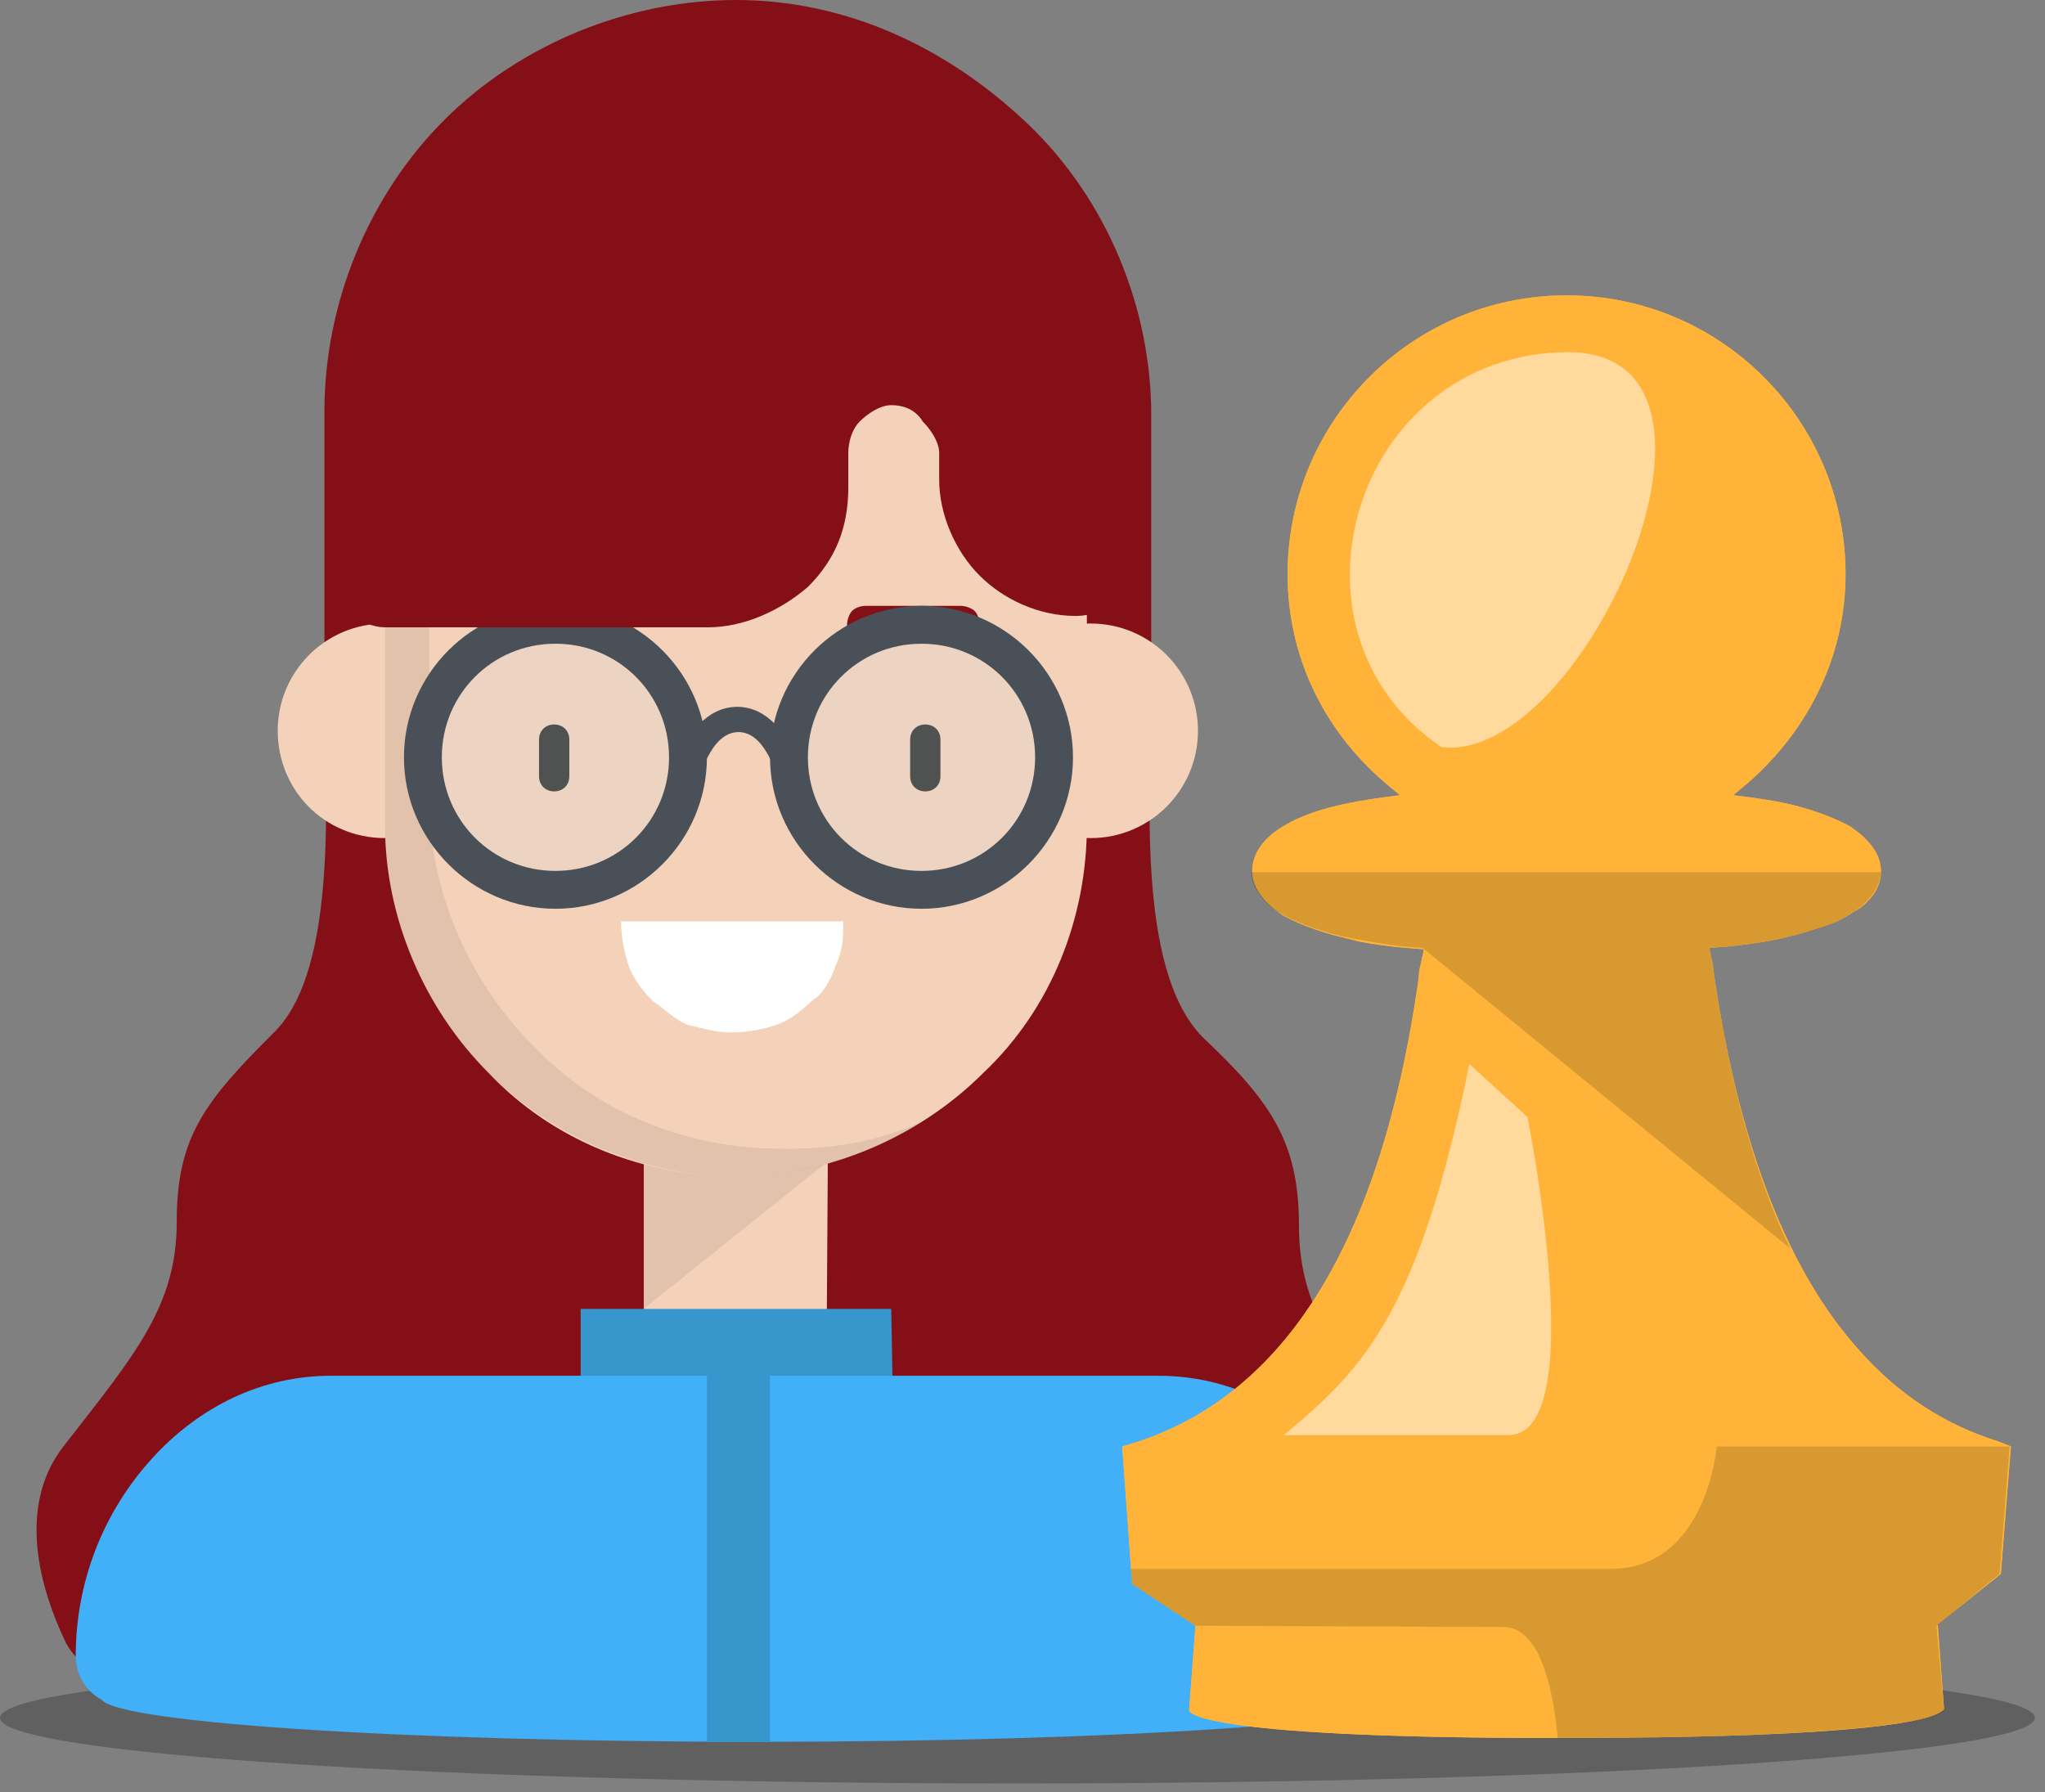 <svg width="162" height="142" fill="none" xmlns="http://www.w3.org/2000/svg"><rect width="100%" height="100%" fill="#808080" stroke="none"/><path opacity=".25" d="M80.6 141.3c44.5 0 80.6-2.3 80.6-5.2 0-2.9-36.1-5.2-80.6-5.2-44.5 0-80.6 2.3-80.6 5.2 0 2.9 36.1 5.2 80.6 5.2z" fill="#000"/><path d="M58.3 0c-8.5 0-17.1 3.5-23.1 9.5S25.7 24 25.7 32.6v22.1c0 7.3 1.3 22.1-4.1 27.2-5.4 5.4-7.6 8.2-7.6 14.9 0 6.6-3.2 10.4-8.9 17.7-3.9 4.9-1.8 11.6 0 15.4.8 1.8 2.7 3 4.7 3h98c2.2 0 4.1-1.3 4.8-3.4 1.4-3.8 2.7-10-1.2-14.7-5.4-7.3-8.5-11.1-8.5-17.7s-2.2-9.8-7.6-14.9c-5.4-5.4-4.1-19.9-4.1-27.2V32.9c0-8.5-3.5-17.1-9.8-23.1C75.1 3.8 67.1 0 58.3 0z" fill="#850F17"/><path d="M30.5 66.4c4.7 0 8.5-3.8 8.5-8.5s-3.8-8.5-8.5-8.5-8.5 3.8-8.5 8.5 3.7 8.5 8.5 8.5zm55.9 0c4.7 0 8.5-3.8 8.5-8.5s-3.8-8.5-8.5-8.5-8.5 3.8-8.5 8.5 3.8 8.5 8.5 8.5zM65.6 88.5H51V104h14.5l.1-15.5z" fill="#F4D2BA"/><path opacity=".1" d="M51 103.7L65.6 92v-3.5H51v15.2z" fill="#4D3231"/><path d="M70.6 103.7H46v5.4h24.7l-.1-5.4z" fill="#3797CC"/><path d="M26.2 109h65.6c5.4 0 10.4 2.4 14.2 6.6 3.8 4.2 6 9.7 6 15.6 0 2.1-1.6 3.8-3.5 3.8h-99c-1.9 0-3.5-1.7-3.5-3.8 0-5.9 2.2-11.4 6-15.6 3.8-4.2 8.8-6.6 14.2-6.6z" fill="#42B0F9"/><path d="M30.5 25.3h55.6v40.1c0 7.3-2.8 14.5-8.2 19.6-5.1 5.1-12.3 8.2-19.6 8.2-7.3 0-14.5-2.8-19.6-8.2-5.1-5.1-8.2-12.3-8.2-19.6V25.3z" fill="#F4D2BA"/><path d="M66.8 73c0 1.3 0 2.2-.6 3.5-.3.9-.9 2.2-1.9 2.8-.9.9-1.9 1.6-2.8 1.9-.9.3-2.2.6-3.5.6-1.3 0-2.2-.3-3.5-.6-.9-.3-1.9-1.3-2.8-1.9-.9-.9-1.6-1.9-1.9-2.8-.3-.9-.6-2.2-.6-3.5h17.6z" fill="#fff"/><path opacity=".1" d="M61.8 91c-7.3 0-14.5-2.8-19.6-8.2-5.1-5.1-8.2-12.3-8.2-19.6V25.3h-3.5v40.1c0 7.3 2.8 14.5 8.2 19.6 5.1 5.1 12.3 8.2 19.6 8.2 5.4 0 10.8-1.6 15.5-4.7-3.8 1.9-7.9 2.6-12 2.5z" fill="#4D3231"/><path d="M76.1 51h-7.5c-.4 0-.9-.2-1.1-.4-.2-.2-.4-.6-.4-1.1 0-.4.2-.9.4-1.1.2-.2.6-.4 1.1-.4h7.5c.4 0 .9.2 1.1.4.2.2.4.6.4 1.1 0 .4-.2.9-.4 1.1-.2.2-.6.4-1.1.4z" fill="#850F17"/><path fill-rule="evenodd" clip-rule="evenodd" d="M43.9 62.7c-.7 0-1.2-.5-1.2-1.2v-2.9c0-.7.5-1.2 1.2-1.2s1.2.5 1.2 1.2v2.9c0 .7-.5 1.2-1.2 1.2zm29.4 0c-.7 0-1.2-.5-1.2-1.2v-2.9c0-.7.5-1.2 1.2-1.2s1.2.5 1.2 1.2v2.9c0 .7-.5 1.2-1.2 1.2z" fill="#232526"/><path d="M44 70.5c5.799 0 10.5-4.701 10.5-10.5S49.799 49.5 44 49.5 33.5 54.201 33.5 60 38.201 70.5 44 70.5z" fill="#D9D9D9" fill-opacity=".25"/><path d="M44 72c-6.6 0-12-5.4-12-12s5.4-12 12-12 12 5.4 12 12-5.4 12-12 12zm0-21c-5 0-9 4-9 9s4 9 9 9 9-4 9-9-4-9-9-9z" fill="#4A5058"/><path d="M73 70.5c5.799 0 10.5-4.701 10.5-10.5S78.799 49.5 73 49.5 62.5 54.201 62.5 60 67.201 70.5 73 70.5z" fill="#D9D9D9" fill-opacity=".25"/><path d="M73 72c-6.6 0-12-5.4-12-12s5.4-12 12-12 12 5.4 12 12-5.4 12-12 12zm0-21c-5 0-9 4-9 9s4 9 9 9 9-4 9-9-4-9-9-9z" fill="#4A5058"/><path d="M61.1 60.3c-.3-.6-1.1-2.3-2.6-2.3s-2.3 1.7-2.6 2.3l-1.9-.6c.4-1.3 1.9-3.7 4.4-3.7 2.5 0 4 2.4 4.4 3.7l-1.7.6z" fill="#4A5058"/><path d="M60 138c28.7 0 52-1.6 52-3.5S88.7 131 60 131s-52 1.6-52 3.5 23.3 3.5 52 3.5z" fill="#42B0F9"/><path d="M61 106h-5v32h5v-32z" fill="#3797CC"/><path opacity=".5" d="M113.4 59.3c11.3 1.3 25.7-31.3 10-31.3-16.9 0-23.6 22-10 31.3z" fill="#fff"/><path d="M30.5 49.7h25.6c2.8 0 5.7-1.3 7.9-3.2 2.2-2.2 3.2-4.7 3.2-7.9v-2.7c0-.9.3-1.9.9-2.5.6-.6 1.6-1.3 2.5-1.3.9 0 1.9.3 2.5 1.3.6.6 1.3 1.6 1.3 2.5V38c0 2.8 1.3 5.7 3.2 7.6 1.9 1.9 4.7 3.2 7.6 3.2 2.8 0 5.1-2.3 5.1-5.1V25.5l-5.4-7.6H30.5L27 31.2v15.1c0 1.8 1.6 3.4 3.5 3.4z" fill="#850F17"/><path d="M158.3 114.2c-4.2-1.3-7.9-3.7-11-7.2-5.6-6.2-9.4-15.9-11.4-29-.1-.7-.2-1.2-.2-1.5l-.3-1.4 1.4-.1c1.8-.2 3.4-.4 4.9-.8.4-.1.9-.2 1.5-.4 1.4-.4 2.8-1 3.9-1.7.8-.5 1.9-1.6 1.9-3V69c0-1.8-1.7-3-2.4-3.5-1.6-.9-3.6-1.5-4.9-1.8-1.3-.3-2.8-.5-4.4-.7l1.2-1c4.9-4.3 7.7-10.2 7.7-16.5 0-12.2-9.9-22.1-22.1-22.1-12.2 0-22.1 9.9-22.1 22.1 0 6.3 2.7 12.2 7.7 16.5l1.2 1c-1.6.2-3 .4-4.4.7-1.4.3-3.3.8-4.9 1.8-.7.4-2.4 1.6-2.4 3.5 0 1.8 1.7 3 2.4 3.5 1.6.9 3.6 1.5 4.9 1.8l1.2.3c1.1.2 2.4.4 3.7.5l1.3.1h.3-.2l-.3 1.4c-.1.3-.1.8-.2 1.5-3 20.4-10.5 32.4-22.4 36.2l-1 .3.7 9.7.1 1.2 5 3.3-.5 6.7s-.5 2.2 29.2 2.2h.2c24.9 0 29.4-1.5 30.2-2.1.2-.1.2-.2.2-.2l-.5-6.7 5-4 .8-10.1-1-.4z" fill="#FFB439"/><path opacity=".5" d="M116.4 84.3c-4 19.6-8.3 24.1-14.7 29.4h17.8c6.6 0 1.5-25.2 1.5-25.2l-4.6-4.2zm-2.2-25.1c11.3 1.3 25.7-31.3 10-31.3-16.9.1-23.6 22.1-10 31.3z" fill="#fff"/><path d="M158.4 124.7l.8-10.1H136s-.8 9.7-8.4 9.7h-38l.1 1.2 5 3.3c.6 0 20.2.1 24.4.1 3.1 0 4 5.6 4.3 8.8h.2c24.9 0 30-1.6 30.4-2.2l-.6-6.7 5-4.1z" fill="#000" opacity=".15"/><path d="M146.6 72.4c.1-.1.3-.2.4-.3-1.1.7-2.4 1.3-3.9 1.7 1.2-.3 2.5-.7 3.5-1.4z" fill="#FFB439"/><path d="M158.3 114.2c-4.2-1.3-7.9-3.7-11-7.2-5.6-6.2-9.4-15.9-11.4-29-.1-.7-.2-1.2-.2-1.5l-.3-1.4 1.4-.1c1.8-.2 3.4-.4 4.9-.8.4-.1.9-.2 1.5-.4 1.4-.4 2.8-1 3.9-1.7.8-.5 1.9-1.6 1.9-3V69c0-1.8-1.7-3-2.4-3.5-1.6-.9-3.6-1.5-4.9-1.8-1.3-.3-2.8-.5-4.4-.7l1.2-1c4.9-4.3 7.7-10.2 7.7-16.5 0-12.2-9.9-22.1-22.1-22.1-12.2 0-22.1 9.9-22.1 22.1 0 6.3 2.7 12.2 7.7 16.5l1.2 1c-1.6.2-3 .4-4.4.7-1.4.3-3.3.8-4.9 1.8-.7.4-2.4 1.6-2.4 3.5 0 1.8 1.7 3 2.4 3.5 1.6.9 3.6 1.5 4.9 1.8l1.2.3c1.1.2 2.4.4 3.7.5l1.3.1h.3-.2l-.3 1.4c-.1.3-.1.8-.2 1.5-3 20.4-10.5 32.4-22.4 36.2l-1 .3.7 9.7.1 1.2 5 3.3-.5 6.7s-.5 2.2 29.2 2.2h.2c24.9 0 29.4-1.5 30.2-2.1.2-.1.2-.2.2-.2l-.5-6.7 5-4 .8-10.1-1-.4z" fill="#FFB439"/><path d="M135.9 78c-.1-.7-.2-1.2-.2-1.5l-.3-1.4 1.4-.1c1.8-.2 3.4-.4 4.9-.8 1.4-.3 3.3-.8 4.9-1.8.7-.4 2.3-1.6 2.4-3.3H99.1c.1 1.8 1.7 2.9 2.4 3.3 1.6.9 3.6 1.5 4.9 1.8 1.5.3 3.1.6 4.9.8l1.4.1 29.1 23.8c-2.7-5.6-4.6-12.5-5.9-20.9z" fill="#000" opacity=".15"/><path opacity=".5" d="M116.4 84.3c-4 19.6-8.3 24.1-14.7 29.4h17.8c6.6 0 1.5-25.2 1.5-25.2l-4.6-4.2zm-2.2-25.1c11.3 1.3 25.7-31.3 10-31.3-16.9.1-23.6 22.1-10 31.3z" fill="#fff"/><path d="M158.4 124.7l.8-10.1H136s-.8 9.7-8.4 9.7h-38l.1 1.2 5 3.3c.6 0 20.2.1 24.4.1 3.1 0 4 5.6 4.3 8.8h.2c24.9 0 30-1.6 30.4-2.2l-.6-6.7 5-4.1z" fill="#000" opacity=".15"/></svg>